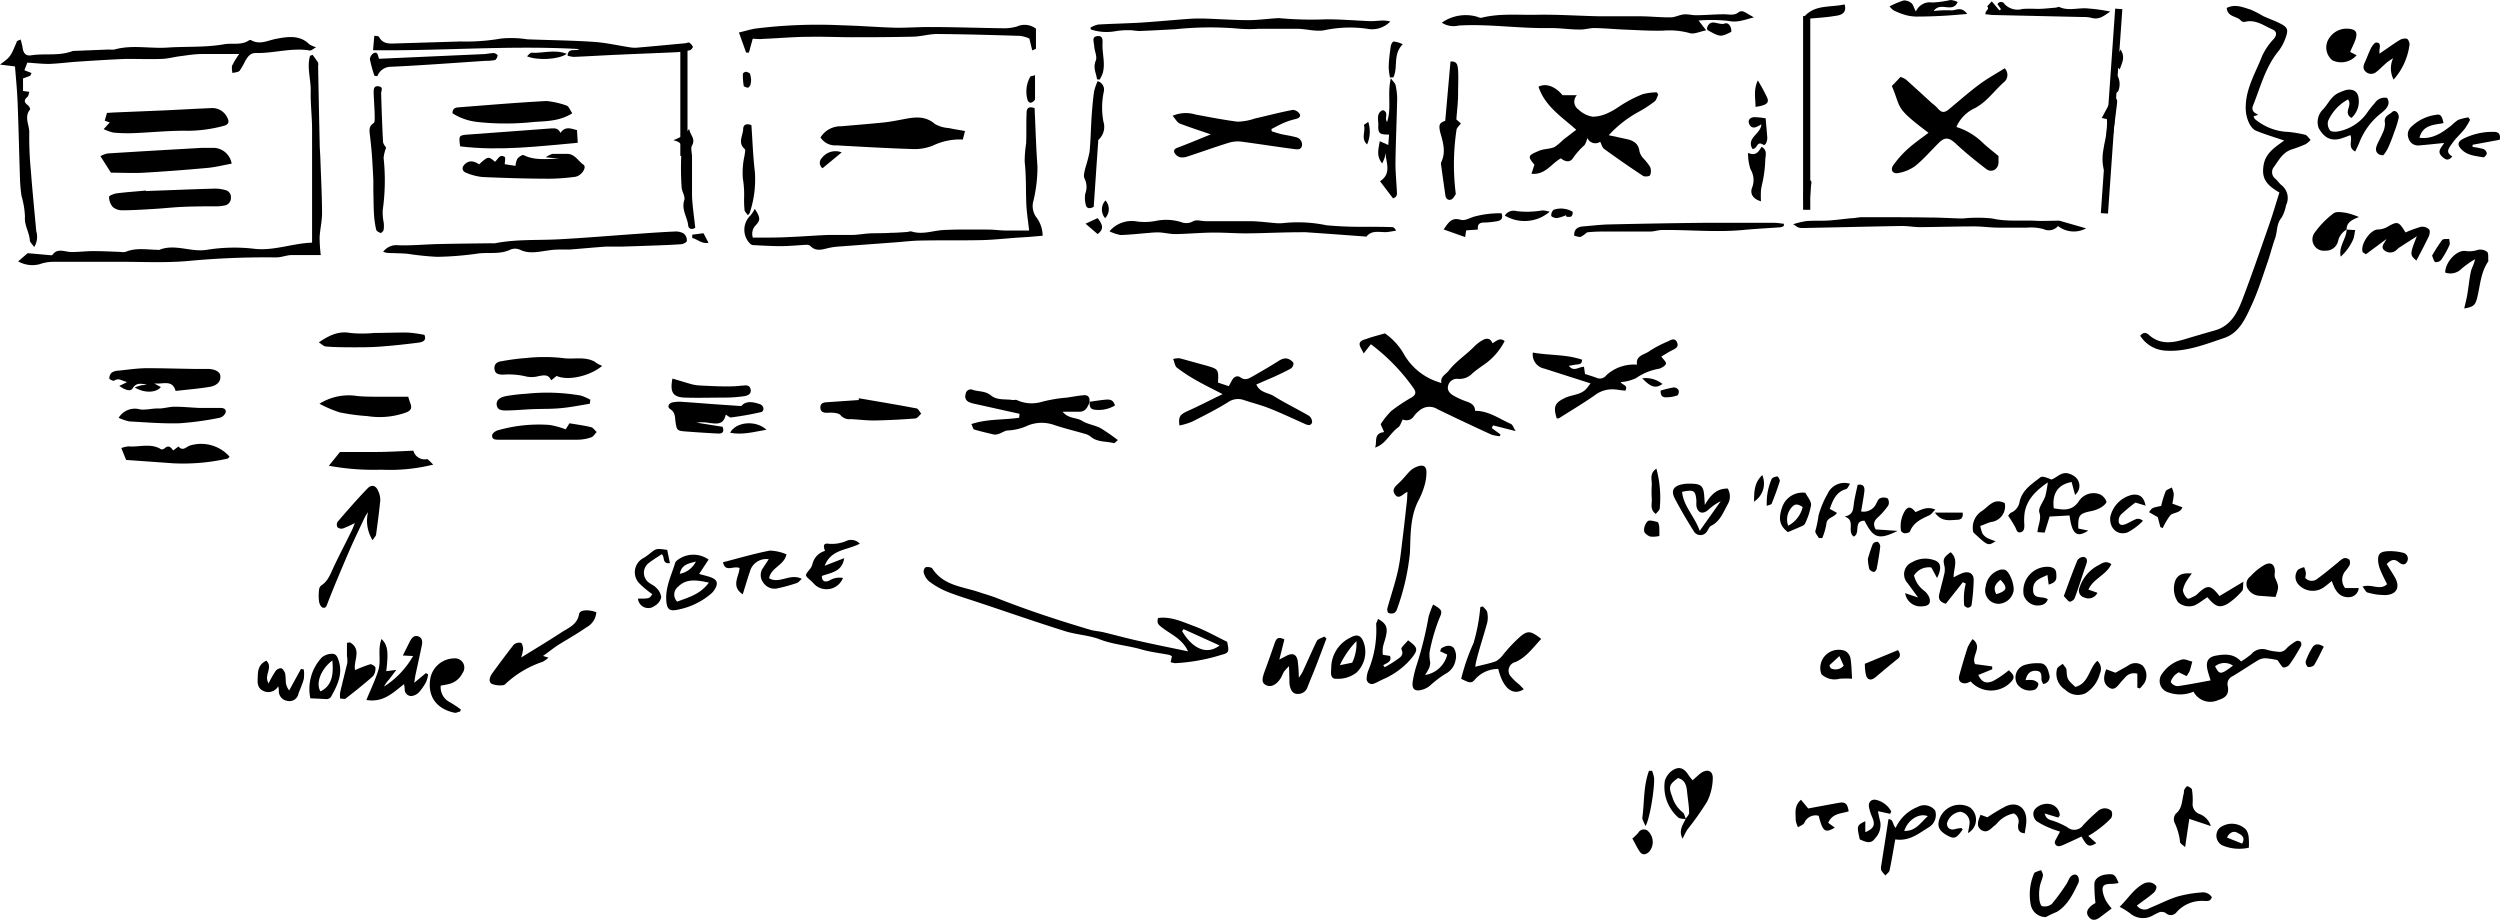 <svg xmlns="http://www.w3.org/2000/svg" viewBox="0 0 348.47 128.21"><defs><style>.cls-1{fill:none;stroke:#000;stroke-miterlimit:10;}</style></defs><title>sketch-2</title>
<g id="Layer_2" data-name="Layer 2"><g id="Layer_1-2" data-name="Layer 1"><path d="M317.72,26.83c-2-1.14-2.48-2.12-2.2-3.82s1.61-2.5,2.87-3.42c-1.37-.47-2.66-.85-3.91-1.36-.88-.36-1.38-1.82-1.44-2.82-.17-2.83,1.32-5.14,2.27-7.6a8.89,8.89,0,0,1,1.63-2.39c.5-.59.38-1.07-.17-1.31-1.23-.54-2.38-1.45-3.88-1.06a.62.62,0,0,1-.51-.15c-.54-.69-1.89-.47-2-1.79,1.17-.6,2.26-.09,3.33.23a15.27,15.27,0,0,1,1.75.9c.83.39,1.72.68,2.53,1.12s1,.76.64,1.78a6.73,6.73,0,0,1-1,1.94c-1.86,2.24-2.52,5-3.58,7.62-.21.54-.09.93.72,1.29l-.66.24a2.54,2.54,0,0,0,.19.36,7.67,7.67,0,0,0,4.69,1.8,18,18,0,0,1,2.31.39c.3.08.51.47.77.72a3,3,0,0,1-.7.6,18.27,18.27,0,0,1-1.91.72c-1.22.39-1.8,1.45-2.46,2.4a1.16,1.16,0,0,0,.16,1.7c.3.25.51.59.8.85a2.27,2.27,0,0,1,.69,2.83,5.47,5.47,0,0,1-.62,1.73c-.74.86-.57,1.93-.91,2.88-.4,1.14-.69,2.32-1.09,3.46-.69,2-1.32,4-2.19,5.88s-1.72,3.86-3.84,4.57c-2.69.9-5.4,2-8.33,1.74a4.44,4.44,0,0,1-3.35-2.06c.43-.53.82-.47,1.19-.14,1.55,1.41,3.28,1.16,5.06.61,1.38-.42,2.77-.82,4.17-1.22,2.19-.62,3.11-2.44,3.83-4.31,1.3-3.41,2.48-6.86,3.68-10.3C316.78,29.94,317.22,28.42,317.72,26.83Z"/><path d="M195.53,58.47c-.24.42-.34.89-.64,1.1-1.16.82-1.73,2.34-3.22,2.82.32-.8-.27-2,1.26-2.16l-.48-1.1a11,11,0,0,1,1.47-1.84,24.24,24.24,0,0,1,2.87-1.91c.52-.33.64-.67.29-1.2a26.92,26.92,0,0,0-6-6.2l-1,1.29c-.27-.61-.62-1-.56-1.39s.6-.53,1-.66c.73-.27,1.48-.45,2.52-.75a8.8,8.8,0,0,1,2.71,3A8.53,8.53,0,0,0,200,53.08l.92.32c-.2-.88.54-1.16,1-1.71,1-1.32,2.43-2.21,3.57-3.39a5.64,5.64,0,0,1,1-.79c.62-.39,1.2-.49,1.54.33.56-.28,1-.85,1.7-.3a9,9,0,0,1-2.48,3c-.67.49-1.37.94-2,1.49a2.48,2.48,0,0,1-2,.78,1.27,1.27,0,0,0-1.41,1c-.15.64.31,1.1.86,1.39a11.13,11.13,0,0,0,1.73.77c.75.23,1.19.64,1.17,1.29,1.93,0,3.41,1.14,5,1.83.25.11.36.53.67,1l-3.16-.8-.18.37,1.21.89-.07.25a4.72,4.72,0,0,1-1.21-.23c-2.5-1.15-5-2.32-7.48-3.53a2.12,2.12,0,0,0-2.56.21,3.72,3.72,0,0,0-.71.72A1.23,1.23,0,0,1,195.53,58.47Z"/><path d="M4.77,34.43c-.28-.4-.59-.65-.61-.92-.07-1.14-.8-2.11-.68-3.34A12.17,12.17,0,0,0,3,27.31,20,20,0,0,1,2.79,25c-.12-3.52-.19-7-.33-10.57-.06-1.7-.23-3.39-.37-5.17L0,9C1.46,7.93,1.46,7.93,2.35,5.79c0-.1.23-.13.53-.29.1.42.21.76.26,1.1.1.72.37,1.24,1.2,1.11,1.86-.29,3.78.11,5.6-.53a1.09,1.09,0,0,1,.28-.08l5-.2a3,3,0,0,0,.73,0c2.45-.69,4.95-.1,7.42-.27s5.22,0,7.81-.45c1.17-.23,2.45.19,3.55-.57a.33.33,0,0,1,.29,0c1.24.69,2.33,0,3.54-.21,1.5-.28,3.23-.57,4.56.78a4,4,0,0,0,.94.41c-.43.23-.68.49-.88.45-2.54-.43-5,.41-7.54.35-.8,0-1.1.54-1.44,1.07a10.43,10.43,0,0,1-.79,1.39c-.2.23-.66.23-1,.33a2.69,2.69,0,0,1-.07-1,12.51,12.51,0,0,1,1-1.65c-1.92,0-3.56,0-5.2,0-1,0-2,.17-3,.3-.85.1-1.7.35-2.55.38-1.65.06-3.31,0-5,0-2.29.09-4.57.24-6.86.39-1.31.09-2.61.27-3.92.31-1,0-1.91-.11-3-.18L3.4,9.79l1,.39-.19.38-1,.37v1.75l.88.12c-.08.24-.1.57-.27.71-.54.45-.44.78.07,1.16.16.12.36.52.3.59-.87,1.06-.07,2.18-.11,3.26a48.23,48.23,0,0,0,.22,5.24c.21,2.82.5,5.63.75,8.44A2.74,2.74,0,0,1,4.77,34.43Z"/><path d="M2.53,36.43l1.33-1.14L7,35.57c.1,0,.25,0,.28,0C8,34.49,9,35.13,10,35.13S12,35,13,35c1.26,0,2.52.07,3.78.11a1.91,1.91,0,0,0,.72,0c1.45-.61,2.95-.31,4.44-.29.09,0,.2.06.28,0,2.19-.88,4.37.37,6.62,0a24,24,0,0,1,6.72-.13c2.7.27,5.15-.76,7.94-.87,0-1.89,0-3.61,0-5.34s0-3.49,0-5.24,0-3.47,0-5.21-.23-3.51-.19-5.26-.57-3.38-.09-5l.36-.12c.26.36.53.71.76,1.08a.91.91,0,0,1,0,.44q.1,5.4.22,10.82c0,.68.07,1.36.09,2,.09,2.58.23,5.16.24,7.74,0,1.11-.28,2.22-.34,3.33a21.22,21.22,0,0,0,.16,2.49c-1.23,0-2.61,0-4,0-.76,0-1.52.35-2.28.33a115.82,115.82,0,0,0-12.35.51c-3.19.27-6.42.09-9.63.1-3,0-6,0-8.94,0a5.94,5.94,0,0,0-2,.34A4,4,0,0,1,2.53,36.43Z"/><path d="M272.7,17.7a9.14,9.14,0,0,1,3.59,2.12c.65.63,1.38,1.18,2.28,1.93,0,.09,0,.46,0,.84,0,1-.92,1.53-1.67,1-1.5-1.15-3-2.36-4.35-3.63-.85-.77-1.43-.89-2.25-.1-1.11,1.08-2.12,2.29-3.32,3.26a5.6,5.6,0,0,1-2.39,1c-.76.16-1.14-.43-.7-1.07a13.65,13.65,0,0,1,2-2.26c.91-.83,1.94-1.53,2.92-2.28-4.8-3.62-3.73-3.3-5.11-6.52l1.21-1.26a3,3,0,0,1,.73.33c1.23,1.1,2.44,2.22,3.66,3.33A6.12,6.12,0,0,1,270,15c.61.74,1,.79,1.72.18,1.38-1.15,2.73-2.34,4.17-3.41,1.1-.82,2.32-1.49,3.54-2.25a1.32,1.32,0,0,1-.18,2c-1.36,1.22-2.4,2.79-4.13,3.63A5.07,5.07,0,0,0,272.7,17.7Z"/><path d="M221.26,19.22a3.31,3.31,0,0,1-.39,1A10.36,10.36,0,0,0,219.28,22c-.44.73-1.15.53-1.71.07-1.35.73-2.16,2.34-4.1,2.15l.41-1.26c-1-1.19-.88-1.3.62-1.93.75-.32,1.51-.23,2.18-.54a6.79,6.79,0,0,0,1.2-1l1.83-1.4c-2-1.79-4.36-3.27-5.26-6,1-.54,2.34-.06,3.35,1.18h2a1.31,1.31,0,0,0,.23,2,3.64,3.64,0,0,0,2,1,5.27,5.27,0,0,0,2.36-.65c.76-.34,1.43-.9,2.17-1.31A16,16,0,0,1,229,13.12a8.25,8.25,0,0,1,1.94-.25l.2.32c-.18.36-.28.82-.57,1a17.71,17.71,0,0,1-2.33,1.49,16,16,0,0,0-4,3.17l2.38.51c1,.21,1.75.58,1.9,1.72A2.17,2.17,0,0,0,229,22a8.22,8.22,0,0,1,1,1.26,1.49,1.49,0,0,1,0,1.17c-.1.18-.8.23-1,.07-1.83-1.2-3.63-2.46-5.4-3.74-.28-.2-.37-.65-.55-1A1.2,1.2,0,0,1,221.26,19.22Z"/><path d="M144.21,15.07c.13,2.73.2,5.44.4,8.15a20.37,20.37,0,0,1-.63,5.05,2.67,2.67,0,0,0,.41,1.93,4.29,4.29,0,0,1,.94,2.66l-2,.17-1.59.1c-1.64.12-3.27.3-4.91.34-2.76.06-5.52,0-8.28.06-1.34,0-2.68.18-4,.27l-7.83.58a8.66,8.66,0,0,0-1.44.24c-.83.21-1.62.4-2.32-.33a.81.81,0,0,0-.54-.17c-1.2.06-2.4.19-3.6.19s-2.62-.08-3.93-.15a.82.82,0,0,1-.36-.22,2.75,2.75,0,0,1,0-3.83,4.22,4.22,0,0,0,.68-1c.8,1.24.81,1.58.1,2.32a1.68,1.68,0,0,0-.37,1.69h.85c1.41,0,2.82,0,4.22-.08,1.82-.07,3.63-.22,5.45-.29,1.07,0,2.14,0,3.21,0,.87,0,1.74-.18,2.61-.22s1.93,0,2.9-.08c.72,0,1.45-.06,2.18-.11.24,0,.51-.14.72-.07,1.53.48,3-.14,4.48-.21,2-.1,4.1-.06,6.15-.06.77,0,1.54.11,2.32.13,1.09,0,2.19,0,3.42,0-.15-1.37-.36-2.61-.4-3.85-.07-1.9,0-3.8-.22-5.7a16.29,16.29,0,0,1,.2-2.58c.06-1.46,0-2.93.07-4.39C143.14,14.93,143.56,14.85,144.21,15.07Z"/><path d="M165.6,90.79c-.81-1.75-2.34-2.33-3.54-3.26-.44-.34-.91-.59-.63-1.39,1.77-.24,3.38.53,5,1.13s3.07,1.44,4.62,2.19c.28,1.35.29,1.55-.81,1.82a26.09,26.09,0,0,1-6.44,1.16,3.18,3.18,0,0,1-.63-.14l.18-.83a1.75,1.75,0,0,0-.39-.19c-1.29-.25-2.62-.39-3.87-.76-1.9-.55-3.89-.67-5.77-1.39-1.52-.59-3.24-.65-4.82-1.14-3.95-1.24-7.86-2.6-11.79-3.91-1.57-.53-3.17-1-4.7-1.61A11.29,11.29,0,0,1,129.46,81a2.49,2.49,0,0,1-.71-1.21.79.79,0,0,1,.27-.72c.28-.08.8,0,.92.15,1.53,2.41,4.2,2.53,6.54,3.32.88.3,1.78.54,2.64.89,4.2,1.66,8.5,3.06,12.83,4.35.6.18,1.25.2,1.86.35,1.5.36,3,.77,4.49,1.11C160.65,89.78,163,90.25,165.6,90.79Zm-.63-3.1-.2.28c1.43,2.43,3.41,3.39,5.23,2Z"/><path d="M244.48,2.42c-1.32.33-2.28.76-3.52.5a21.57,21.57,0,0,0-4.2-.06l1.06,1.37c-.93.18-1.69.57-2.27.39a10.66,10.66,0,0,0-3.72-.35c-1.83.05-3.67-.08-5.51-.15-1.36-.06-2.72-.19-4.08-.21-.67,0-1.35.22-2,.21-1.44,0-2.88-.23-4.31-.21-4.21.08-8.4-.6-12.61-.35a3,3,0,0,1-2.35-.4,5.81,5.81,0,0,1,4.73-.88c.28.06.58.25.82.19,2.52-.63,5.08-.36,7.62-.41,2.92-.06,5.84.15,8.76.21,1.89,0,3.78,0,5.67,0,1.44,0,2.87.17,4.3.15.61,0,1.21-.35,1.83-.41s1.15.12,1.72.11c1.3,0,2.61-.13,3.91-.13.71,0,1.42.24,2.05-.32a.81.81,0,0,1,.67-.05C243.43,1.8,243.8,2.05,244.48,2.42Z"/><path d="M151.9,56c-.28.67-.52,1.38-1.43,1.39h-2.35c.79,1,1.91.77,2.69,1.26s1.75.6,2.55,1a25.44,25.44,0,0,1,2.46,1.7c-.28.22-.46.45-.57.42-1.09-.29-2.33-.1-3.28-.95a2.11,2.11,0,0,0-.79-.36c-1.43-.42-2.88-.76-4.29-1.24a5.16,5.16,0,0,0-3.57.07,7.46,7.46,0,0,1-2.8.71c-.64,0-1.28.74-2.1.54s-1.76-.41-2.62-.67c-.15,0-.21-.38-.4-.76,2.22-.74,4.4-.55,6.66-.88l.05-.55-6.34-1.41a3.26,3.26,0,0,1-.69-.22.85.85,0,0,1-.48-1.1.71.71,0,0,1,1-.61c.83.28,1.71.11,2.56.8s2,.45,3,.62c.19,0,.4-.06.57,0a4.87,4.87,0,0,0,3.41.27,20.25,20.25,0,0,1,3.59-.61c.77-.12,1.53-.26,2.31-.33.62-.06.89.29.82.9Z"/><path d="M169.78,53.33l1.5.5.42-.78c.27-.52.75-.77,1.2-.45.63.46,1.11.19,1.62-.09,1.17-.67,2.34-1.34,3.48-2.06.56-.36,1.09-.69,1.75-.34.23.13.53.35.55.56a.89.89,0,0,1-.38.7c-.72.41-1.47.75-2.22,1.1l-2.58,1.12c.49,1.16,1.64,1.13,2.42,1.61,1.6,1,3.29,1.81,4.92,2.76a1.11,1.11,0,0,1,.43.93c-.21.56-.7.34-1.11.15-1.6-.71-3.18-1.46-4.81-2.11-1.17-.46-2.4-.77-3.6-1.17a2.4,2.4,0,0,0-2.19.3c-1.62,1-3.29,1.85-5,2.71a9.49,9.49,0,0,1-1.78.54c-.16-1.26.07-1.53,1.22-2.05,1.54-.69,3-1.46,4.8-2.32-1.37-.71-2.57-1.29-3.72-1.95a23.26,23.26,0,0,1-2.65-1.74c-.27-.21-.32-.71-.53-1.21a2.94,2.94,0,0,1,.91-.1c1.22.32,2.43.68,3.65,1C169.86,51.46,169.86,51.46,169.78,53.33Z"/><path d="M114.37,19.16a3.29,3.29,0,0,1,2.92-1.56c2-.18,3.94-.33,5.9-.53.87-.09,1.73-.26,2.58-.42,1.59-.31,3.13-.6,4.56.64a4.46,4.46,0,0,0,1.93.56c.7.16,1.42.26,2.25.41l-.3,1.19a8.57,8.57,0,0,0-4.14.83,6.83,6.83,0,0,1-2.71.5c-3.59-.11-7.18-.32-10.78-.52A2.42,2.42,0,0,1,114.37,19.16Z"/><path d="M177.27,18.31c.45.13.89.28,1.34.39.66.15,1.35.23,2,.42a1.05,1.05,0,0,1,.87,1.19c-.13.65-.76.51-1.22.45-2.37-.31-4.72-.68-7.09-1a4.32,4.32,0,0,0-1.72.09c-2,.6-3.88,1.3-5.83,1.93a2.14,2.14,0,0,1-1.13.14,1.26,1.26,0,0,1-.8-.67c-.17-.47.27-.6.67-.75,1.43-.54,2.85-1.14,4.41-1.77-1.6-.55-3-1-4.32-1.51-.37-.15-.6-.63-1-1.08a4.62,4.62,0,0,1,3.17-.18c2,.37,3.91.75,5.88,1a8,8,0,0,0,2.41-.44c1.75-.4,3.5-.86,5.26-1.2a1.19,1.19,0,0,1,1,.59c.19.45-.27.61-.69.71a9.32,9.32,0,0,0-1.52.5c-.6.25-1.16.58-1.74.87Z"/><path d="M53.41,35.1a2.26,2.26,0,0,1,2-.92c1.89.08,3.78-.12,5.68-.16,2.44-.06,4.87-.08,7.31-.11a3.9,3.9,0,0,0,.59,0c2.92-.58,5.89-.4,8.84-.55,3.75-.2,7.48-.52,11.22-.78,1.69-.12,3.37-.24,5.05-.31a2.15,2.15,0,0,1,1.23.3,1.25,1.25,0,0,1,.41,1c0,.18-.49.45-.77.47-1.41.1-2.82.15-4.24.2s-2.61.09-3.92.13c-.78,0-1.55,0-2.33,0-1.68.12-3.37.28-5,.41-.29,0-.58,0-.87,0-.72,0-1.45,0-2.17.13-1.34.16-2.66.55-4-.12a1.68,1.68,0,0,0-1.28,0c-1.49.72-3.08.34-4.62.56a44.2,44.2,0,0,1-5.63.45,39.71,39.71,0,0,1-4.05-.42c-1-.09-1.92-.08-2.89-.13A4.94,4.94,0,0,1,53.41,35.1Z"/><path d="M104.92,5.4l-.53,1.93H104l-1-2.8c.85-.2,1.57-.43,2.32-.55a70.11,70.11,0,0,1,12.12-.45c2.53.06,5.06.28,7.59.34,1.54,0,3.09-.11,4.63-.1,3.41,0,6.82.13,10.23.17a6.21,6.21,0,0,0,1.87-.25A2.59,2.59,0,0,1,144.4,4c0,.89,0,1.83,0,2.77,0,.06-.23.12-.52.26l-.4-1.66a4.89,4.89,0,0,0-1.3-.37c-3.85-.12-7.7-.23-11.56-.26-1.1,0-2.2.34-3.3.37-2.87.07-5.74.08-8.61.08-1.94,0-3.88-.1-5.82-.06-2.18,0-4.35.2-6.53.29C105.93,5.48,105.5,5.42,104.92,5.4Z"/><path d="M225.9,53.26c.22.43,1.06.38.67,1.18-.54,0-1.1-.15-1.67-.17a4,4,0,0,0-2.63.84c-1.63,1.14-3.34,2.15-5,3.21-.06,0-.18,0-.28,0-.52-1.66-.25-2.19,1.17-2.86,1-.48,2.28-.39,3.06-1.39l.48-.63-6.43-2.06a2,2,0,0,1-1.61-2.24c2.29.42,4.63.23,6.86,1,0,.68-.46.63-.84.68s-.62.11-1,.17c.71.91,1.39.11,2.11.14l.14,1c.5.16,1,.31,1.51.49a1.15,1.15,0,0,0,1.5-.35,5.69,5.69,0,0,1,4.24-1.44c-.21-1.32,1.07-1.37,1.76-1.91a15.62,15.62,0,0,1,2.57-1.34c.45-.24.95-.51,1.24.12s-.15.87-.65,1.11-1.08.63-1.53.89c.25.37.71.75.65,1s-.57.58-.94.69a7.93,7.93,0,0,0-3.21,1.3A5.81,5.81,0,0,1,225.9,53.26Z"/><path d="M154.65,32.24a4.07,4.07,0,0,1,3.84-1.37,8,8,0,0,0,2.58-.07,7,7,0,0,1,3.6.17,1.92,1.92,0,0,0,1.66-.14c.45-.25,1.15,0,1.75,0,2,0,4.07,0,6.1,0,1.22,0,2.43.18,3.64.27a4.88,4.88,0,0,0,1,0,19.35,19.35,0,0,1,6.07.3,50.52,50.52,0,0,0,5.08.21c1.37,0,2.73,0,4.1.05.17,0,.33.13.53.49-.37.06-.74.13-1.11.18-1,.14-2.18-.38-3,.62-.06.07-.27,0-.41,0l-4.76-.35L182,32.37a5.62,5.62,0,0,0-.58,0c-2.57,0-5.13.14-7.69.16-1.59,0-3.19-.13-4.78-.11s-3.41.18-5.11.21c-.72,0-1.45-.18-2.17-.23a10.05,10.05,0,0,0-1.45.06c-1.34.1-2.67.26-4,.3A5.58,5.58,0,0,1,154.65,32.24Z"/><path d="M52,7,52.17,5c.2,0,.6,0,.68.18.5.91,1.32.91,2.16.88l9.18-.28a28.44,28.44,0,0,0,5.67-.41,14.34,14.34,0,0,1,3.63.11c3.07.12,6.14.15,9.21.35,1.68.11,3.35.49,5,.75a4.38,4.38,0,0,0,1,.07c2.27-.19,4.54-.41,6.8-.62.2,0,.44-.16.56-.09a1.21,1.21,0,0,1,.52.6c0,.1-.24.42-.42.46a10.94,10.94,0,0,1-1.88.28c-2.81.13-5.63.23-8.44.36-2,.09-3.9.21-5.85.29a4.36,4.36,0,0,1-.87-.16c.07-1.2,1.07-.55,1.63-.93C71.17,6.29,61.63,7.11,52,7Z"/><path d="M305.75,96.41a4.76,4.76,0,0,1-3.5.1,1.65,1.65,0,0,1-.9-2.57,4.91,4.91,0,0,1,2.76-2c.4-.14,1,.18,1.47.28-.12.44-.22.89-.37,1.32a4.59,4.59,0,0,1-.43.7l-1.08-.53a2.71,2.71,0,0,0-.65.49c-.21.28-.54.74-.44.92a1.17,1.17,0,0,0,.95.52c1.49-.21,3-.51,4.57-.8-.18-.61-.33-1-.44-1.51-.25-1.1.09-1.75,1.17-1.94s2.46-.37,3.52.81a13.45,13.45,0,0,0,1.41-1,2,2,0,0,1,2.24-.61,8.33,8.33,0,0,0,1.44.25,1.24,1.24,0,0,0,1.27-.49,7,7,0,0,1,1.34-1,.65.65,0,0,1,.62.13.67.67,0,0,1,0,.63c-.51.89-1,1.76-1.63,2.59-.16.21-.69.41-.86.31s-.47-.61-.76-1a11.94,11.94,0,0,0-1.58-.25,2,2,0,0,0-1.07.24c-1.21.73-2.38,1.53-3.59,2.25a1.19,1.19,0,0,0-.68,1.42c.19,1.07-.25,1.58-1.33,1.91A2.64,2.64,0,0,1,305.75,96.41Zm5.5-3.63a2.1,2.1,0,0,0-2.49.09C309.36,94.08,309.54,94.08,311.25,92.78Z"/><path d="M32.29,22.81c-1.15.21-2.28.5-3.43.6q-4.37.4-8.75.66c-1.48.09-3,0-4.65,0L14,21.77a3.42,3.42,0,0,1,1-.38c4.38-.28,8.76-.53,13.14-.78.58,0,1.16,0,1.74,0A2.62,2.62,0,0,1,32.29,22.81Z"/><path d="M193.79,3a3.54,3.54,0,0,1-3.29,1,17,17,0,0,0-5.73.18c-1.22.29-2.6-.14-3.91-.17-1.8,0-3.6,0-5.39,0a17.85,17.85,0,0,1-2.63,0,46.38,46.38,0,0,0-9.05.07c-1.64.08-3.29.18-4.93.24-.48,0-1-.12-1.45-.11a10.25,10.25,0,0,0-2,.15,7,7,0,0,1-3.36-.25L152,3.85a3.69,3.69,0,0,1,1.07-.43c2-.12,4-.15,6-.27,2.17-.14,4.33-.35,6.5-.51a22.78,22.78,0,0,1,2.34-.05c2,.06,4.05.21,6.08.22,1.28,0,2.56-.18,3.84-.26a3.36,3.36,0,0,1,.71,0,50.42,50.42,0,0,0,6.39.14c2,0,4.08.18,6.12.26.62,0,1.23-.09,1.85-.09A4.79,4.79,0,0,1,193.79,3Z"/><path d="M14.45,18l.85-.93-.7-.25.31-1.08.93-.06,7-.29c2.19-.1,4.37-.23,6.56-.32a2.29,2.29,0,0,1,2.27,1.3c.34.65.19,1-.51,1.18a19.72,19.72,0,0,1-4.86.68c-2.58-.05-5.16.23-7.74.33a21.21,21.21,0,0,1-2.76-.08A6.83,6.83,0,0,1,14.45,18Z"/><path d="M66.78,22.91c1.25-1.14,1.31-1.15,2.21-.36.42-.32.64-1.15,1.37-.66.13.09,0,.62,0,1l1.5.23a2.65,2.65,0,0,1,.26-1c.2-.25.7-.59.87-.5,1.62.82,3.36.48,5.07.52l-2-.22a4.27,4.27,0,0,1,.93-.47c.68,0,1.37,0,2,0,1.12-.05,1.58,1,2.33,1.5.54.36-.29,1.6-1.18,1.7a29.27,29.27,0,0,1-3.49.26c-3.11,0-6.22-.1-9.33-.23a7.88,7.88,0,0,1-2.26-.56c-.72-.26-.76-.83-.17-1.32S66.14,22.47,66.78,22.91Z"/><path d="M20.35,26.63c3.21-.12,6.41-.25,9.62-.34a5.29,5.29,0,0,1,1.42.2,1,1,0,0,1,.8,1.06,1.07,1.07,0,0,1-1,1.11,4.87,4.87,0,0,1-1,.1c-1.54,0-3.08,0-4.61.07-1.36.05-2.71.21-4.07.29s-3,.19-4.51.19a1.93,1.93,0,0,1-1.3-.48,2.21,2.21,0,0,1-.5-1.39c0-.16.67-.44,1.06-.49,1.34-.17,2.7-.26,4.05-.39Z"/><path d="M289.69,73.67l1.39.29c-1.55,1-2.26.6-2.61-2.11l-2.78.15L285,74.24,284,74.17c.07-1,.58-1.76.26-2.76-.19-.6.57-1.47.83-2.24a16.48,16.48,0,0,0,.35-1.93c-1.75,1.21-2.89,2.4-3.22,4.18a7.5,7.5,0,0,0-.05,1.71c0,.47,0,.93-.52,1.06s-.56-.35-.74-.69a18.37,18.37,0,0,0-1-1.62c.12-.12.25-.37.45-.44a2,2,0,0,0,1.16-1.57c.39-1.61,1.73-2.43,2.89-3.34.29-.23,1,.1,1.54.31.79-.28,1.42-1.17,2.46-.81a2.35,2.35,0,0,1,1,.59,1.61,1.61,0,0,1-.17,2.36c-.18-.66-.33-1.23-.48-1.79-1.89.34-2.74,1.58-2.49,3.66,1.28.21,2.48.45,3.46-.93a2.43,2.43,0,0,1,3-1,1.74,1.74,0,0,1,.88,1c.06.19-.45.64-.79.83a4.33,4.33,0,0,1-1.37.5C289.82,71.59,289.64,71.82,289.69,73.67Z"/><path d="M287.05,30.76l3.73,1.07a3.59,3.59,0,0,1-3.92-.32,1.68,1.68,0,0,1-2,.43,6.56,6.56,0,0,0-2.28-.21c-1.31,0-2.61,0-3.91,0s-2.32-.17-3.48-.17c-2.51,0-5,.08-7.54.1-.87,0-1.74-.17-2.61-.16-4.53.08-9,.19-13.58.28-.76,0-.76,0-1.5-.53a12.32,12.32,0,0,1,1.88-.44c1.09-.08,2.19,0,3.28-.09s1.92-.2,2.88-.3c.53,0,1.06-.15,1.59-.15,3.17,0,6.33,0,9.5.05,1.51,0,3,.12,4.52.13a19.71,19.71,0,0,1,4.06,0c2.13.49,4.26.2,6.39.34C285.06,30.81,286.08,30.76,287.05,30.76Z"/><path d="M79.77,15.79C78,16.9,76.17,16.88,74.41,17a36.42,36.42,0,0,1-7.88,0,8.09,8.09,0,0,1-3.46-1.21c0-.77.52-.81,1-.84,4-.31,8-.65,12.09-.87a11.4,11.4,0,0,1,2.8.63C79.3,14.81,79.5,15.42,79.77,15.79Z"/><path d="M18.78,54a7.63,7.63,0,0,1,1-.31,4.06,4.06,0,0,0,.7-.09c-.73-.07-1.46-.37-2,.54-.29.46-1,.26-1.85-.35l1-.48s0-.12-.09-.12c-.53-.09-1-.57-1.62-.13-.11.08-.68-.19-.68-.3a1.09,1.09,0,0,1,.33-.82,1.9,1.9,0,0,1,1-.28c1.3-.14,2.6-.33,3.91-.34,2.14,0,4.28.07,6.42.1h2c1,0,1.72.37,1.8.89.13.8-.38,1.44-1.51,1.62-1.53.25-3.09.38-4.71.56-.48-1.64-1.75-.89-3-1.05l.94.51C21.8,54.75,20.11,54.84,18.78,54Z"/><path d="M214.83,89.06c-1.16,1.21-2.05,2.54-3.59,3.22a1.23,1.23,0,0,0-.57,2.1,7.06,7.06,0,0,0,1.05,1c.23.21.44.45.68.69-1.56,1-2.91-.16-3.56-2.83a4.29,4.29,0,0,0-3.17,1.38c-.54.67-.75.62-2,0a28.46,28.46,0,0,1,1.73-5,25.89,25.89,0,0,0,.94-5l.36-.09c.21.27.54.51.6.81a3.38,3.38,0,0,1,0,1.45c-.45,1.66-1,3.3-1.44,5a9.72,9.72,0,0,0-.23,1.15c1.07-.28,2-.45,2.91-.78a3.48,3.48,0,0,0,1-.93,20.86,20.86,0,0,1,2.37-2.5C213,87.8,213.47,88,214.83,89.06Z"/><path d="M75.69,91.43l.76.24a4.07,4.07,0,0,1-.82.58,14.12,14.12,0,0,0-5,2.92c-.14.13-.31.33-.47.33a3.17,3.17,0,0,1-1.62-.18c-.51-.34-.25-1,.06-1.45q1.45-2,3-4a1.19,1.19,0,0,1,1-.27c.16,0,.3.55.32.85a5.4,5.4,0,0,1-.28,1.2c2-1.23,3.82-2.33,5.6-3.49,1-.66,2.24-1.08,2.48-2.58.1-.59,1.28-.66,2.4-.24a2.56,2.56,0,0,1-1.36,2.09c-1.31.92-2.71,1.69-4.06,2.54C77,90.45,76.39,90.94,75.69,91.43Z"/><path d="M101.16,57.8c-.3,1.46-1.28,1.26-2.2,1.17a5.84,5.84,0,0,0-1.87-.06l3.63.58c.21.55.13,1-.67.94q-2.31-.12-4.62-.3c-1.06-.09-1.1-.21-1.27-1.32-.09-.63,0-1.33-.75-1.79-.44-.28-.23-.81.34-.93A4.54,4.54,0,0,1,94.91,56c1.64.11,3.27.24,4.9.36l3.53.24c.6-.76,1.61-.61,2.61-.25.56.2.64,1,.1,1.1a42.2,42.2,0,0,1-4.19.74C101.72,58.22,101.54,58,101.16,57.8Z"/><path d="M51.94,75.3a5.09,5.09,0,0,1-.64-3.91c-.11.15-.22.3-.31.45s-.18.35-.27.53C50,73.91,49.26,75.44,48.59,77c-1,2.33-2,4.68-2.9,7-.15.38-.25.85-.72.69-.25-.08-.46-.55-.5-.87a6.53,6.53,0,0,1,0-1.59.88.88,0,0,1,.3-.62c1-.62,1.32-1.71,1.8-2.7.79-1.67,1.65-3.3,2.48-5,.13-.26.22-.53.41-1a16.65,16.65,0,0,1-1.65.75.86.86,0,0,1-.76-.16.76.76,0,0,1,0-.76c1.36-1.58,2.74-3.17,4.19-4.67.57-.59,1.18-.39,1.48.38A2.79,2.79,0,0,1,53,69.82c-.16,1.59-.37,3.18-.59,4.77C52.34,74.76,52.18,74.91,51.94,75.3Z"/><path d="M78.11,18.53c.71-1,1.48-.6,2.32-.39l.1,1.76c-5.51.5-10.93,1.17-16.39.5-.22-1.52-.19-1.55,1.18-1.65,3.84-.29,7.67-.55,11.5-.85C77.41,17.85,77.88,17.92,78.11,18.53Z"/><path d="M196.18,68.56c-.65.27-1.17,1.13-1.72.39s.1-1.21.61-1.7,1-1.11,1.48-1.61a3,3,0,0,1,1.12-.65c.73-.23,1.15,0,1.16.82a6.61,6.61,0,0,1-.27,1.87,10.54,10.54,0,0,1-.8,2c-1.23,2.33-1.13,4.87-1.23,7.37a32.18,32.18,0,0,1-1.79,7.82,1,1,0,0,1-.4.57,1.05,1.05,0,0,1-.8,0c-.13-.06-.21-.44-.16-.64.49-1.77,1.09-3.52,1.49-5.32.33-1.51.46-3.07.66-4.61.21-1.69.39-3.38.58-5.07C196.15,69.46,196.15,69.08,196.18,68.56Z"/><path d="M83.94,51c-1.78,1.48-4.85,2.1-6.35,1.4l-.76.61c-.4-.87-1-.71-1.73-.59a3.7,3.7,0,0,1-2,0,10.77,10.77,0,0,0-3-.2c-.56,0-1.12-.1-1.18-.81s.43-1,1-1.06a31.19,31.19,0,0,1,3.46-.45,23.49,23.49,0,0,1,5,0c1.52.25,3.12-.28,4.56.54C83.16,50.64,83.51,50.82,83.94,51Z"/><path d="M57.58,91.44l-1.43-.07,1-2c.25-.45.58-.87,1.15-.67s.6.74.5,1.24c-.28,1.39-.59,2.77-.89,4.15-.06.31-.1.62-.17,1.08l1.63-1.35.31.18a4.47,4.47,0,0,1-.26,1,7.11,7.11,0,0,1-1,1.47,1.74,1.74,0,0,1-1.07.55.92.92,0,0,1-.94-.94c0-.23-.05-.45-.09-.72-1.53,1.18-2.87,2.6-5.25,2.21.61-1.5,1.25-2.8,1.67-4.17s-.14-2.85.44-4.33c.84.82,1,1.68.66,4.48l1.4-.17c-.48.62-.75,1-1,1.32a4.48,4.48,0,0,0-.71,1A12.18,12.18,0,0,0,57.58,91.44Z"/><path d="M119.71,55.51c2.66.46,5.33.9,8,1.41.27,0,.47.48.7.74-.27.23-.53.65-.82.67-1.94.15-3.88.25-5.82.28-1.06,0-2.13-.14-3.19-.19a1.6,1.6,0,0,1-1.42-.55c-.16-.22-.58-.28-.9-.33a6.91,6.91,0,0,0-1,0c-.47,0-.89-.12-.91-.7s.36-.74.85-.77l4.5-.31Z"/><path d="M179.67,92.86a7.16,7.16,0,0,0-.71.78c-.19.34-.31.72-.52,1-.58.86-1.31,1.18-1.95.87s-.62-.83-.19-2c.48-1.28.92-2.56,1.37-3.85.28-.8.55-.89,1.36-.54-.22.88-.43,1.73-.71,2.82l1.06-.56c.8-.39,1.33-.19,1.5.7a19.83,19.83,0,0,1,.16,2.38,5.64,5.64,0,0,0,.5-.76c.68-1.45,1.31-2.92,2-4.34.16-.31.7-.43,1.06-.63l.29.27c-.47,1.24-.93,2.48-1.41,3.72-.39,1-.81,2-1.21,3a1.37,1.37,0,0,1-1.44,1c-.65,0-1-.57-1.1-1.5C179.73,94.6,179.71,93.9,179.67,92.86Z"/><path d="M17.58,64.11l-.67-1.66a4.21,4.21,0,0,1,1-.23c1.52.13,3.1-.5,4.56.41.1.06.38-.05.5-.16.56-.49.88-.08,1.17.32.29-.21.74-.57.75-.55.6.73,1.11,0,1.6-.14A5.3,5.3,0,0,1,32,63.65c-.1.1-.19.26-.31.28a28.17,28.17,0,0,1-7.5.65Z"/><path d="M235,114.15a2.53,2.53,0,0,1-1-.14,5.67,5.67,0,0,1-1.94-5.17,2.72,2.72,0,0,1,.84-1.29c1-.81,1.81-.59,2.47.51a7.44,7.44,0,0,0,.56.7c.43-.37.76-.71,1.15-1,.92-.64,1.71-.33,1.66.78a7.63,7.63,0,0,1-.79,3.2,40.93,40.93,0,0,1-2.75,3.89,10.68,10.68,0,0,0-.66,1.28c-.63-1.16.08-2,.43-2.79.16-.27.48-.55.47-.82,0-.95-.18-1.9-.27-2.85s-.27-1.73-1.28-2c-1.23.89-1.33,1.23-.81,2.57a4.33,4.33,0,0,0,1.51,2.25C234.79,113.43,234.83,113.85,235,114.15Z"/><path d="M332.73,13.65c.64,1-.37,1.74-.83,2.13a9.59,9.59,0,0,0-3,4c-.16.43-.38.85-.61,1.34-1.14-.59-.3-1.58-.69-2.29a12.89,12.89,0,0,1-1.47.53c-1.29.3-2.2-.19-2.94-1.52a2.47,2.47,0,0,1,.63-2.61c.75-.81,1.17-1.93,2.32-2.35a4.87,4.87,0,0,1,.94-.35c.95-.16,1.59.24,1.68,1.17a3.08,3.08,0,0,1-1,2.74c-1.22-.75.22-1.75-.48-2.58a6.31,6.31,0,0,0-2.77,3,1.51,1.51,0,0,0,.28,1.32c.2.23.82.2,1.22.12a6.39,6.39,0,0,0,4-2.67,12.1,12.1,0,0,1,1-1.25A1.63,1.63,0,0,1,332.73,13.65Z"/><path d="M201.45,16.84c.25-2.85.49-5.53.73-8.26,1-.1,1,.63,1.06,1.21.06,1.12,0,2.24,0,3.35s-.15,2.23-.24,3.51l.63.55c-.24.34-.58.61-.61.9a32.58,32.58,0,0,0-.14,8.6c0,.14.09.33,0,.42-.16.26-.34.59-.59.69-.43.16-.75-.1-.82-.57-.2-1.4-.4-2.79-.59-4.19a.78.78,0,0,1,0-.43c.71-1.43.25-2.82-.14-4.21C200.52,17.4,200.62,17.14,201.45,16.84Z"/><path d="M44.53,56.28A7.64,7.64,0,0,1,49.8,55.2c.86.09,1.74.09,2.61.1,1.49,0,3,0,4.49,0,.15.48.23.76.33,1,.24.67-.07,1-.67,1.21a10.89,10.89,0,0,1-5.34.49,28.28,28.28,0,0,1-3.91-.53A17.39,17.39,0,0,1,44.53,56.28Z"/><path d="M57.62,62.82A1.62,1.62,0,0,0,59.5,64c.2,0,.47.38.89.76a24.93,24.93,0,0,1-7.23.71,34.48,34.48,0,0,1-7.32-.55L47.39,63c1.66,0,3.36,0,5.06,0S55.82,62.89,57.62,62.82Z"/><path d="M53.82,20.59A5.52,5.52,0,0,0,53.47,22a29.48,29.48,0,0,1-.12,7.27A6.91,6.91,0,0,0,53.48,31a3.82,3.82,0,0,1,0,1c0,.19-.31.49-.43.47s-.57-.25-.61-.44a13.23,13.23,0,0,1-.31-2.16c-.06-1.06-.06-2.12-.09-3.18,0-.53,0-1.07,0-1.6-.06-1.17-.12-2.33-.2-3.49-.07-.87-.16-1.74-.26-2.61-.07-.68-.26-1.35.5-1.83.15-.1.16-.51.15-.77,0-1.12-.11-2.24-.14-3.36,0-.47-.07-1.1.67-1s.36.62.37,1c.06,2.23.14,4.47.26,6.7C53.4,20.07,53.68,20.35,53.82,20.59Z"/><path d="M219.43,32.85c-.05-.86.42-1.22,1.22-1.29,1.26-.1,2.52-.26,3.79-.28q6.44-.15,12.88-.22c3.32,0,6.64,0,10,0,.45,0,.89.09,1.33.13v.3a1.45,1.45,0,0,1-.47.19c-1.75.13-3.51.21-5.25.38-3.76.35-7.51-.05-11.27,0-.53,0-1.06.21-1.59.21-1.93,0-3.87,0-5.81,0-1,0-1.94,0-2.9.1-.2,0-.39.25-.58.37C220.27,33.1,220.27,33.1,219.43,32.85Z"/><path d="M291.08,116.52l1.12,1c-1,.61-1.27.5-2.06-.92-.81.38-1.63.77-2.45,1.13-.45.2-1,.44-1.26-.17-.11-.27.26-.73.42-1.1.06-.12.13-.24.3-.54-.5-.17-.94-.29-1.36-.48a10.34,10.34,0,0,1-1.94-1,1.39,1.39,0,0,1-.42-1.12c.07-.75,1.16-1.36,2.06-1.27a1.69,1.69,0,0,1,1.62,1.56c0,.11-.14.23-.22.35l-1.88-.57c.22.92.83.88,1.3,1.07a11.38,11.38,0,0,1,1.81.82,1.52,1.52,0,0,0,2.28-.3,25.72,25.72,0,0,1,2-1.91,1.54,1.54,0,0,1,.91-.4,1.38,1.38,0,0,1,1,.37,1.09,1.09,0,0,1-.05,1,12.8,12.8,0,0,1-1.84,1.6A11.23,11.23,0,0,1,291.08,116.52Z"/><path d="M16.54,58.24a2.64,2.64,0,0,1,3-1.17c.91.1,1.73-.17,2.6-.13.71,0,1.44-.24,2.16-.25,1.15,0,2.31.12,3.46.17.92,0,1.84,0,2.76,0,.43,0,1,0,.95.58a1.22,1.22,0,0,1-.84.79A42.62,42.62,0,0,1,25,59c-2.32.06-4.66-.13-7-.26A7.62,7.62,0,0,1,16.54,58.24Z"/><path d="M98.77,78l-1.32,2c.65.19,1.21.3,1.73.51.77.31.92.78.52,1.51a2.76,2.76,0,0,1-.53.69A10.09,10.09,0,0,1,94.38,85c-1.06.22-1.41-.1-1.5-1.2-.17-1.93.71-3.61,1.24-5.37a.78.78,0,0,1,.16-.24A3.65,3.65,0,0,1,98.77,78Zm.07,3.22c-1.73-.39-3.18-.58-4.28.53a1.39,1.39,0,0,0-.17,2.11C96,83.25,97.62,82.85,98.84,81.17ZM97,78.27c-.91.27-2,.36-2.24,1.71A3.14,3.14,0,0,0,97,78.27Z"/><path d="M78.85,59.84l.53-.84c1,.17,2,.3,3,.54.3.07.53.44.79.68-.25.26-.46.64-.76.74a6,6,0,0,1-1.87.33c-3.57,0-7.13,0-10.7,0h-.3c-.43,0-1,0-.94-.61,0-.26.45-.6.76-.69a20.83,20.83,0,0,1,7.24-.76A12.36,12.36,0,0,1,78.85,59.84Z"/><path d="M198.64,94.09a3.79,3.79,0,0,0,3.09-2.85l-1-.46c.08-.18.1-.36.2-.43.58-.37,1.3-.52,1.73,0a2.2,2.2,0,0,1,.24,1.61,2.7,2.7,0,0,1-1.48,2,15.1,15.1,0,0,0-2.14,1.65,3,3,0,0,1-.89.48c-1.18.39-1.67,0-1.45-1.25a14.79,14.79,0,0,1,.48-2A50.08,50.08,0,0,0,199.12,86a12.22,12.22,0,0,1,.64-1.74c1.22.71,1.35.87.89,1.88a25.31,25.31,0,0,0-1.39,4.8,5.8,5.8,0,0,0,.09,1.36,2,2,0,0,1-.15.81A8.21,8.21,0,0,1,198.64,94.09Z"/><path d="M192.36,25.26c1.66-1.07.83-2.6.75-4A5.1,5.1,0,0,1,193,22a8.47,8.47,0,0,1-.34.78c-.86-1.06-.5-2-.34-3.1l1.19.53.11-1.45c-1.33,0-1.56-.14-1.5-1.41,0-.71-.3-1.61.64-2,.88.31.17,1.07.58,1.65.66-1.94,0-3.92.53-6.09.36.51.6.7.65.93a9.2,9.2,0,0,1,.23,1.88c-.06,3-.2,6-.24,9,0,1.26.12,2.52.19,3.78,0,.43.18.9-.53,1.15Z"/><path d="M329.78,35.44c-.29-.2-.42-.24-.45-.31-.36-1,1-3.07,2.07-3.14a3,3,0,0,0,1.2-.27c1.6-.93,1.72-.92,2.7.68a16.94,16.94,0,0,1,2.16-.79,1.39,1.39,0,0,1,1.12.36c.17.18.09.73-.05,1-.53,1.13-1.13,2.23-1.71,3.35-.93-.78-.93-.89.06-3.39l-2.44,1.57c-.12.08-.23.19-.34.28a1.26,1.26,0,0,1-1.73.13c-.62-.51,0-1,.27-1.59Z"/><path d="M82.21,56.28c-1.32.21-2.64.48-4,.61s-2.61.09-3.91.14-2.33.16-3.5.18c-.6,0-1.43.09-1.56-.72s.61-1.15,1.31-1.28a24.78,24.78,0,0,1,2.86-.33,27.37,27.37,0,0,1,7.56.26,7.68,7.68,0,0,1,1.32.58Z"/><path d="M295.45,126.4c1.16-1.13,1.91-2.4,3.2-3.15a1.63,1.63,0,0,1,1-.25,1.27,1.27,0,0,1,.91.52c.1.22-.13.72-.37.93-.72.62-1.52,1.16-2.33,1.77a1.29,1.29,0,0,0,1.77.35c1.31-.52,2.57-1.19,3.91-1.61a16.91,16.91,0,0,1,3.28-.56,1.47,1.47,0,0,1,1.48.65c-.19.67-.7.52-1.1.53a4.71,4.71,0,0,0-3.8,1.55,1,1,0,0,1-1.51.14,1.14,1.14,0,0,0-.87-.13,9.86,9.86,0,0,0-1,.5,2.78,2.78,0,0,1-3.15-.36A10.25,10.25,0,0,0,295.45,126.4Z"/><path d="M103.09,79.18c-.83-.39-2,.68-2.31-.81,2.21-.57,4.34-1.2,6.51-1.62a6.27,6.27,0,0,1,2.34.52c-.34,1.55-2.17,1.83-2.42,3.33,1.42.86,2.94-.76,4.55.09-.29.25-.45.5-.67.57a25.43,25.43,0,0,1-2.81.77,1.88,1.88,0,0,1-1.9-.84,1.71,1.71,0,0,1,0-2.06l.77-1.18a2.35,2.35,0,0,0-2.62,1.71c-.34,1-.63,2-1,3.18C101.85,81.72,103,80.38,103.09,79.18Z"/><path d="M237.63,70.39c.83-1.46,1.71-2.31,3.19-2.29a2.14,2.14,0,0,1,0,2.2c-.62,1.12-1.07,2.39-2.33,3-.23.12-.34.46-.51.69a1.07,1.07,0,0,1-1.88.07c-.93-1.49-1.83-3-2.64-4.55-.58-1.11-.21-1.75,1-2a4.54,4.54,0,0,1,1.16-.09c1.53,0,1.86.34,1.94,1.89C237.58,69.58,237.6,69.82,237.63,70.39ZM236.92,74l2.93-4.14a7.27,7.27,0,0,0-1.78,1.25c-.77.62-1.41.38-1.61-.56a5.85,5.85,0,0,1,0-.73c-.12-1.45-.33-1.6-2-1.27C234.67,70.6,236.23,72,236.92,74Z"/><path d="M44.44,47.72c1.49-1,2.75-1.61,4.39-1.31a16.73,16.73,0,0,0,3.32,0c1.59,0,3.18-.08,4.77-.05a17.49,17.49,0,0,1,2.24.32c.33.79-.25,1-.82,1.08-1.73.22-3.47.41-5.21.54-1.2.1-2.41.11-3.62.11s-2.71,0-4.07-.11C45.15,48.29,44.87,48,44.44,47.72Z"/><path d="M192.07,86.26c1.21.68,1.42,1.25,1.06,2.62-.12.46-.29.92-.38,1.39a4.92,4.92,0,0,0,0,1l1,.16c.3.85-.52,1-.94,1.29L193,93a16.31,16.31,0,0,0,1.65-1c.45-.35,1.1-.62.69-1.51-.1-.22.6-.82.93-1.24,1.36,1,1.43,1.29.54,2.42a10.64,10.64,0,0,1-4,3c-.44.2-.86.45-1.31.62a.73.73,0,0,1-1-.77,3.48,3.48,0,0,1,.2-1A14.6,14.6,0,0,0,191.82,87C191.8,86.83,192,86.6,192.07,86.26Z"/><path d="M153,11.31a1.23,1.23,0,0,1,.86,1.45,10.69,10.69,0,0,0-.06,4.18,2.43,2.43,0,0,1-.71,2.57c-.23,3.28-.43,6.3-.64,9.32-.53.3-1,.25-1.1-.28a3.65,3.65,0,0,1-.08-1.54,2.63,2.63,0,0,0-.08-2.09c-.23-.39,0-1.11.14-1.66a19.89,19.89,0,0,0,.54-2.08c.16-1.64.18-3.3.29-4.95.08-1.16.18-2.33.34-3.48A8,8,0,0,1,153,11.31Z"/><path d="M264.18,117c-.29,1.58-.51,3-.8,4.32-.06.27-.38.48-.57.71a3.54,3.54,0,0,1-.58-.71,1.45,1.45,0,0,1,0-.72c.33-2.12.67-4.25,1-6.42.71,0,.55.75,1,1.22a5.68,5.68,0,0,1,3.06-2.92,1.92,1.92,0,0,1,2.45.5,2,2,0,0,1-.82,2.29C267.49,116.13,266.17,117.31,264.18,117Zm4.53-3.24c-1.26-.48-2.79.55-3.28,2.06C267,115.88,267.67,114.72,268.71,113.76Z"/><path d="M337.24,19.2c1.87.24,3.2-.73,4.5-1.75a5.61,5.61,0,0,1,.9-.74,8.31,8.31,0,0,1,1.41-.35l.25.34a9.31,9.31,0,0,1-.75,1.26c-.55.69-1.22,1.27-1.73,2s-1,1.25,0,1.85c-.6.71-1,.41-1.44,0-.79-.74,0-1.3.3-1.88-1.23.12-2.36.25-3.49.34a1.37,1.37,0,0,1-1.47-1,1.43,1.43,0,0,1,.39-1.6A6.12,6.12,0,0,1,339.6,16c.72-.17.83.45,1,1.16C339.26,17.42,337.73,17.38,337.24,19.2Z"/><path d="M343.48,43c.18-.77.34-1.37.44-2,.18-1.05.27-2.12.49-3.15.12-.54.45-1,.58-1.72a12.86,12.86,0,0,0-1.89,1.34,2.16,2.16,0,0,1-2.27.52c0-1.43,1.62-3.22,2.86-3a3.71,3.71,0,0,0,1.69-.16,1.56,1.56,0,0,1,1.29.27c.23.2.13.78.17,1.19a.19.19,0,0,1,0,.14c-1.07,1.54-1.13,3.38-1.56,5.12C345,42.59,344.73,42.77,343.48,43Z"/><path d="M119.85,75.78c-1.73.93-4,.75-4.9,3.08l2.72-1.06c-.29,1.91-1.8,2-3.11,2.48,0,.7.35.92,1,.66a2.75,2.75,0,0,1,1.94-.38,2.45,2.45,0,0,1-3.76,1.08c-.26-.21-.47-.49-.73-.71-.85-.74-.84-.72-.18-1.53a2,2,0,0,0,.41-.75A2.47,2.47,0,0,1,115,76.79c-.23-.58-.29-1.13.47-1a5.12,5.12,0,0,0,2.64-.45A1.67,1.67,0,0,1,119.85,75.78Z"/><path d="M333.64,11.1a3.43,3.43,0,0,1-.06-3c-.31.22-.64.41-.92.65-.49.41-.92.88-1.41,1.26a1.11,1.11,0,0,1-1.48,0c-.45-.38-.36-.86-.13-1.34.3-.66.54-1.36.87-2,.16-.3.48-.75.71-.74.63,0,.53.54.45,1a4.83,4.83,0,0,0,0,.55c1-.67,1.86-1.31,2.79-1.88a1.5,1.5,0,0,1,1-.21c.21.06.43.55.4.82A9.09,9.09,0,0,1,333.64,11.1Z"/><path d="M280,93.43c.88.77.87,1.1.1,1.83a3.83,3.83,0,0,1-5.42-.28,2.3,2.3,0,0,1-.6.25c-.72.11-1.16-.31-1-1,.37-1.35.76-2.69,1.19-4a6.12,6.12,0,0,1,.69-1.15c1.49,1.16-.28,2.36.35,3.49l2.38.32,0,.4-1,.41-.94.38c.48,1,1.06,1.28,2.07.84A13.34,13.34,0,0,0,280,93.43Z"/><path d="M61.43,95.57a2.34,2.34,0,0,0,1.31,2.33,14.48,14.48,0,0,1,1.5,1l-.12.3c-.24,0-.51.2-.74.15C60.79,98.82,59.53,97,60,94.47a3.44,3.44,0,0,1,3.32-2.7,1.29,1.29,0,0,1,1.14,2.06,2.82,2.82,0,0,1-1.87,1.51C62.21,95.44,61.84,95.49,61.43,95.57Z"/><path d="M52.19,10.56a19.15,19.15,0,0,1-.63-2.3,1.08,1.08,0,0,1,.56-.87c.56-.21.54.37.68.71,0,.08.12.14.08.09l14.37-.64c.53,0,1.06-.15,1.59-.15.19,0,.54.25.53.33-.05.24-.2.59-.38.64a6.26,6.26,0,0,1-1.31.11c-4.41.29-8.83.63-13.26.83a2,2,0,0,0-1.82,1.31Z"/><path d="M321.32,80.55a1.21,1.21,0,0,0,1.73.09c1-.71,1.91-1.5,2.86-2.26a2.77,2.77,0,0,1,.79-.57.9.9,0,0,1,.78.21,1,1,0,0,1,0,.8,5.94,5.94,0,0,1-.6.82,1.88,1.88,0,0,0,0,2.33h1.9a1.39,1.39,0,0,1-1.34,1.27c-1.42.06-2-1-2.41-2.26-.43.35-.75.63-1.1.87a2.68,2.68,0,0,1-3.48-.3,1.58,1.58,0,0,1-.14-2.13,2.4,2.4,0,0,1,.86-.36,3.53,3.53,0,0,1,.24.76A2.93,2.93,0,0,1,321.32,80.55Z"/><path d="M273.6,81.15l-2.37,3c-.7-.18-1.09-.56-.93-1.27.19-.9.46-1.78.66-2.68a2.73,2.73,0,0,0,.09-1.23c-.25-1-.19-1.24.84-2,1.16,1,.41,2.24.42,3.51a10.7,10.7,0,0,1,1.29-.62c.89-.28,1.52.1,1.51,1a29.17,29.17,0,0,1-.3,3.49c0,.15-.33.37-.51.36s-.5-.22-.52-.38a10.09,10.09,0,0,1,0-1.74,8.86,8.86,0,0,1,.23-1.25Z"/><path d="M93.73,52.77c1,.29,1.85.56,2.72.8a5.63,5.63,0,0,0,1.08.16c1.16.06,2.31.12,3.46.13.77,0,1.54,0,2.31-.1.53,0,1.14-.24,1.32.49s-.52.94-1.08,1a20,20,0,0,1-2.44.17c-1.9,0-3.8.06-5.69,0C93.79,55.34,93.36,54.67,93.73,52.77Z"/><path d="M327.1,32a2.42,2.42,0,0,0-1.19,1.57,1.74,1.74,0,0,1-1.83,1.37,1.58,1.58,0,0,1-1.43-2.53,12.7,12.7,0,0,1,2.61-2.67c.39-.3,1.19-.15,1.79-.07a10.85,10.85,0,0,1,1.76.58c-.87.36-1.74.68-1.72,1.76Z"/><path d="M261.45,73.79l3.05.21c-2.66,1.31-3.38,1-4.61-1.42-1.6,0-.51,1.77-1.5,2.21-1-.73.33-2.28-1.28-2.79,1.16-.23,1.19-.93,1.28-1.68.11-.91.35-1.8.54-2.74.82-.15,1,.3.94.9-.11.92-.29,1.83-.45,2.81a1.94,1.94,0,0,0,2.13-1.14c.13-.25.27-.6.49-.69a1.32,1.32,0,0,1,1.06,0,1,1,0,0,1,.1,1,10.07,10.07,0,0,1-1.43,1.64C261.28,72.54,261,73,261.45,73.79Z"/><path d="M307.68,83.24c-.6.4-1.1.79-1.66,1.09a2.26,2.26,0,0,1-2.44-.41,3.35,3.35,0,0,1-.34-3.06c.43-.88,1.17-1,2.28-.92a8.53,8.53,0,0,0-.64.9,3.83,3.83,0,0,0-.61,1.42,1.83,1.83,0,0,0,.65,1.17c.13.11.65-.2,1-.35a1.93,1.93,0,0,0,.45-.36c1.33-1.25,1.77-1.22,3,.36l3.34-2c-.09.69,0,1.11-.19,1.29a9.23,9.23,0,0,1-2.05,1.81C309.34,84.81,308.76,84.53,307.68,83.24Z"/><path d="M285.16,127.83a2.11,2.11,0,0,1-2.09-1.69,7.48,7.48,0,0,1,.36-4.16c.05-.13.11-.32.21-.37a6.59,6.59,0,0,1,.88-.32c.08.25.28.53.24.76-.09.53-.35,1-.44,1.55a6.12,6.12,0,0,0-.07,1.6c0,.4.2,1.07.4,1.11A1.61,1.61,0,0,0,286,126a29.22,29.22,0,0,0,2-2.72c.19-.28.31-.61.48-.9s.67-.7,1.08-.33a1.05,1.05,0,0,1,.15,1c-.75,1.53-1.46,3.1-3,4.05C286.15,127.33,285.65,127.57,285.16,127.83Z"/><path d="M37.13,92.09c1,1-.42,2,.31,3.16a15.07,15.07,0,0,1,.94-1.67,1,1,0,0,1,.8-.44c.24.06.48.45.57.74A8.68,8.68,0,0,1,39.83,95a2.28,2.28,0,0,0,.48,1.24l1.64-3,.4.08a5.65,5.65,0,0,1,0,1.3c-.19.71-.49,1.38-.75,2.07a1.27,1.27,0,0,1-1.56,1,1.36,1.36,0,0,1-1.17-1.45,3.39,3.39,0,0,0-.09-.59,1.57,1.57,0,0,1-1.92.72c-.88-.33-1-1-.94-1.8C35.94,93.64,35.94,92.64,37.13,92.09Z"/><path d="M276.77,2c-.15-.54.63-.64.22-1.12,0,0,.38-.41.64-.69l1.06,1.25.23-.15-.5-.71a.56.56,0,0,1,1,0,2.5,2.5,0,0,0,2.52.66,19.67,19.67,0,0,1,2,0c.86,0,1.71-.1,2.56-.17.19,0,.41-.15.55-.09,1.31.59,2.66.06,4,.2a25.65,25.65,0,0,1,3.1.43c-.82.54-1.53,1.2-2.61.88a5.16,5.16,0,0,0-1.31-.12l-12.44-.28C277.44,2.08,277.1,2,276.77,2Z"/><path d="M93.86,19.54a8.76,8.76,0,0,0,1.2-.56,9.12,9.12,0,0,0,1-1c.15.87.93,1.36.4,2.3-.22.4,0,1.05,0,1.58,0,1.84,0,3.68,0,5.51.07,1.45.29,2.89.45,4.38-.56.35-1,.09-1-.46-.17-1.12-.94-2.12-.53-3.39.17-.51-.35-1.21-.37-1.83A37.58,37.58,0,0,1,95,21C95.14,20.06,94.78,19.78,93.86,19.54Z"/><path d="M185.56,93.15a4.69,4.69,0,0,1,2.7-4.29c1-.58,1.55-.22,1.89.89a4,4,0,0,1-1.07,4,4.18,4.18,0,0,1-2.78.86C185.38,94.68,185.52,93.74,185.56,93.15Zm2.92-.78a6.2,6.2,0,0,0,.59-3,12.34,12.34,0,0,0-2.31,3.35Z"/><path d="M48.78,89.54c1.73,1,.42,2.65.72,3.86a20.69,20.69,0,0,1,2.13-.82c.19,0,.69.29.7.47A1.73,1.73,0,0,1,52,94.24c-1.23,1.1-2.52,2.12-3.82,3.13-.14.11-.45,0-.77,0a4,4,0,0,1,0-.85c.32-1.38.67-2.74,1-4.11a4.17,4.17,0,0,0-.05-1c0-.6,0-1.2,0-1.8Z"/><path d="M104.24,30c-.19-.29-.43-.49-.46-.72a14.62,14.62,0,0,1-.06-1.75,13.37,13.37,0,0,0-.18-2.67,11.12,11.12,0,0,1,.26-3.27c0-.28.17-.71,0-.82-1-.87-.24-1.86-.21-2.78,0-.58.44-.85,1.15-.54.15,2.14.22,4.34.48,6.51a14.63,14.63,0,0,1-.74,5.77A3.35,3.35,0,0,1,104.24,30Z"/><path d="M270,80.57l-.79-1.47a2.43,2.43,0,0,0-2.42,1.12,3.76,3.76,0,0,0,1.37,2.09,2.31,2.31,0,0,1,.77,1c.25.78-.11,1.17-.95,1.2a2.16,2.16,0,0,1-2.42-1.83l1.8.61c-.55-.76-1-1.37-1.46-2a1.82,1.82,0,0,1,.64-2.93,3.62,3.62,0,0,1,3-.3C270.53,78.33,270.72,79.14,270,80.57Z"/><path d="M329.31,81.76c1.36-.41,2.4.6,3.42-.33-.27-.56-.59-1.14-.84-1.75a4.54,4.54,0,0,1-.4-1.38c-.08-1,.19-1.37,1.18-1.46a7.07,7.07,0,0,1,2.24.2.84.84,0,0,1,.6,1.26c-.3.59-.81.37-1.23,0-.6-.46-1.07-.22-1.6.32.38.62.77,1.22,1.13,1.84.76,1.33.31,2.37-1.19,2.48a8.38,8.38,0,0,1-2.57-.34C329.8,82.59,329.63,82.17,329.31,81.76Z"/><path d="M327.58,7.24l.9.46a2.84,2.84,0,0,1-3.35.72,2.29,2.29,0,0,1-.45-3.13A2.88,2.88,0,0,1,327.28,4c1.07.08,1.38.44,1.05,1.5C328.14,6.06,327.84,6.62,327.58,7.24Z"/><path d="M254.83,114.69l.92.67c-1.41.84-1.69.48-2.25-1.65a1.68,1.68,0,0,0-2,1c-.17.28-.58.4-.88.6a3.43,3.43,0,0,1-.32-1c0-.93-.25-2,.74-2.83l1,1.21c1.37-.25,2.83-.53,4.3-.79.85-.16,1.2.14,1.34,1.19C256.7,113.43,255.43,113.31,254.83,114.69Z"/><path d="M317.18,83.21,315,83.05a2.06,2.06,0,0,1-1.7-1,1.31,1.31,0,0,1,.38-1.71,8.23,8.23,0,0,1,2-1.62c.91-.46,1.45,0,1.41,1.06a1.79,1.79,0,0,0,0,.69C317.66,81.79,317.67,81.79,317.18,83.21Z"/><path d="M308.16,115.14l-3-1c-.19,1.32-.37,2.49-.58,3.94-.33-.31-.64-.47-.7-.68a8.35,8.35,0,0,0-.79-2.77,1.25,1.25,0,0,1,.19-1.21c.93-.74.83-1.82,1.1-2.77.05-.19,0-.41.09-.58s.32-.5.43-.48.59.26.63.46a9.05,9.05,0,0,1,.1,1.88,1.47,1.47,0,0,0,.88,1.51A2.59,2.59,0,0,1,308.16,115.14Z"/><path d="M93,76.65l.38,1.85c-1.16.11-.66-.88-1.14-1.25-.58.39-1.2.75-1.76,1.19A1.71,1.71,0,0,0,90.21,81c.34.38.92.55,1.27.94a2.16,2.16,0,0,1,.69,1.32,1.87,1.87,0,0,1-.9,1.18,1.45,1.45,0,0,1-2.35-1c1.6,0,1.6,0,2-.62a14.09,14.09,0,0,1-1.77-1.47,2.23,2.23,0,0,1,.57-3.58,7.27,7.27,0,0,0,.83-.59C91.47,76.44,91.46,76.43,93,76.65Z"/><path d="M43.26,97.34a6.42,6.42,0,0,1,1.62-5.72,2.28,2.28,0,0,1,1.42-.49c.57,0,.75.46.92,1,.59,1.88-.22,3.44-1.08,5a.8.8,0,0,1-.61.32C44.77,97.41,44,97.36,43.26,97.34Zm3.06-5.27c-1.58,1.18-2.35,3.19-1.65,4.3C46.06,95.7,46.57,94.37,46.32,92.07Z"/><path d="M267.05,1.61a2.12,2.12,0,0,1,2.3-1.26A14.11,14.11,0,0,0,271.88,0a2.91,2.91,0,0,1,1,.28c-.73,1.63-2.39-.13-3.35,1.26a14.51,14.51,0,0,1,2.38-.1c.67.08,1.48-.65,2.29.51-1.28.1-2.3.2-3.33.25-1.26.07-2.52.11-3.78.11a6,6,0,0,1-1.56-.24,9.67,9.67,0,0,1-1.57-.62,2.74,2.74,0,0,1-.58-.56,11.78,11.78,0,0,1,2-.83,1.64,1.64,0,0,1,1.11.43C266.67.67,266.76,1.05,267.05,1.61Z"/><path d="M289.28,95.75c1.9-.5,1.86-2.56,3.06-3.64a1.49,1.49,0,0,1,.36,1.77,4.54,4.54,0,0,1-2,2.75,2.51,2.51,0,0,1-2.82-.48,2.63,2.63,0,0,1-1.15-2.93c.12-.29.52-.47.79-.7.18.29.51.57.53.88C288.13,94.64,288.13,94.71,289.28,95.75Z"/><path d="M249.21,74.17c-1.18-.91-1.38-1.88-.75-3.6a3,3,0,0,1,3.19-1.88c.26.53.83,1.14.79,1.71a9.54,9.54,0,0,1-.85,2.6c-.06.15-.27.26-.44.34C250.55,73.61,249.94,73.86,249.21,74.17Zm2.06-3.49c-.58-.41-1.05-.52-1.5,0a2.56,2.56,0,0,0-.52,2.6A4,4,0,0,0,251.27,70.68Z"/><path d="M258.16,94.61a11,11,0,0,0-1.75,0,2.66,2.66,0,0,1-2.53-.64,2.52,2.52,0,0,1,.51-2.57,2.61,2.61,0,0,1,2.81-.67,1.57,1.57,0,0,1,.73,1C258.09,92.66,258.09,93.63,258.16,94.61ZM255,92.73l.17.41a1.49,1.49,0,0,0,1.82-.35l-.6-1.34Z"/><path d="M276.07,113.57l.95.35a26.63,26.63,0,0,1,2.52-1.51c1.66-.79,3,.23,2.9,2.09,0,.52-.13,1-.21,1.65-.87-.05-1-.6-.91-1.27a1.26,1.26,0,0,0-.61-1.5,4.1,4.1,0,0,0-2.33,1.36,2.66,2.66,0,0,1-.43.39c-.51.44-1,1.05-1.76.57S275.69,114.44,276.07,113.57Z"/><path d="M294.34,126.63l-1.64,1.24c-.53.39-1.07.53-1.54-.05s-.21-1.13.4-1.62a5,5,0,0,1,.52-.33,24.6,24.6,0,0,1-.15-2.64c0-.74.77-1.25,1.67-1.34,1.09-.12,1.21,0,1.71,1.19a5.49,5.49,0,0,1-.95.12c-1.21,0-1.48.29-1.17,1.47a4.54,4.54,0,0,0,.46,1.06A8.78,8.78,0,0,0,294.34,126.63Z"/><path d="M299.07,70.48l-1.42-.43a25,25,0,0,0-2,1.66,1.32,1.32,0,0,0-.31,1.13c.2.51.73.32,1.14.13s.86-.46,1.31-.63a1,1,0,0,1,.91.26,8.41,8.41,0,0,1-2.14,1.61c-1.44.5-2.58-.62-2.41-2.16a4.05,4.05,0,0,1,3.1-3.09C298.26,68.86,298.82,69.26,299.07,70.48Z"/><path d="M285.56,81.49l-.17-1.35c-.94.48-2,.69-2,2-.06,1.54,1.37.85,2.05,1.4-.31.82-1,.88-1.66.85a2.11,2.11,0,0,1-1.7-1.44,3.36,3.36,0,0,1,3.54-3.94c.64.09,1,.35,1,1C286.7,80.89,286.52,81.17,285.56,81.49Z"/><path d="M278.67,84.16a1.87,1.87,0,0,1-1.88-2.43,2.77,2.77,0,0,1,1.81-2.25,1.42,1.42,0,0,1,.84-.06c.62.16,1.36,2,1.23,2.94A2.21,2.21,0,0,1,278.67,84.16Zm-.41-1.34c1.51-.46,1.64-.92.58-2C278.23,81.32,277.73,81.85,278.26,82.82Z"/><path d="M279.44,70.13a2.2,2.2,0,0,1-1.91,2.63c-.53.15-1,.38-1.5.55a5.24,5.24,0,0,0,.31,1.08,2.09,2.09,0,0,0,.7.62,7.54,7.54,0,0,0,1.13.42c-1.06.69-1.06.69-3.11-1.22a2.74,2.74,0,0,1,1.22-3C277.21,70.58,277.94,69.35,279.44,70.13Z"/><path d="M297.92,95.85V93.91a1.59,1.59,0,0,0-1.72.54c-.14.14-.26.29-.4.43-.51.55-1,1.53-1.85.94s-.76-1.5-.37-2.53l1.29.48,1.78-1a1.64,1.64,0,0,1,2,0,2.07,2.07,0,0,1,.25,2.44,5.56,5.56,0,0,1-.63.75Z"/><path d="M206,32l-1.63.11-.15.94-3-1.07c.68-.93,1.07-1.73,2.4-1.34.61.19,1.42-.38,2.16-.52a13.53,13.53,0,0,1,3.52-.39c.25.77-.08,1-.65,1.11a12.85,12.85,0,0,1-1.73.18C206.18,31,205.92,31.31,206,32Z"/><path d="M282.34,94.81a4.14,4.14,0,0,1,1.08,0c.27.08.68.31.7.51a1,1,0,0,1-.44.79,2.13,2.13,0,0,1-2.51-.77,1.84,1.84,0,0,1,1-2.64,6.19,6.19,0,0,1,2.14-.25c.88,0,1.16.81,1.32,1.54a1,1,0,0,1-.83,1.35,2.46,2.46,0,0,1-.23-.51c-.06-.51.12-1.2-.61-1.31S282.58,93.7,282.34,94.81Z"/><path d="M273.57,115.62c-.86,1.25-1.17,1.37-2.15.83-1.21-.67-1.48-1.36-1-2.51a3,3,0,0,1,4.15-1.41,2.13,2.13,0,0,1-.26,3.59c.08-.5.19-.9.22-1.31a1.5,1.5,0,0,0-1.3-1.66,2.21,2.21,0,0,0-1.85,1.63c0,.63.48,1,1.15.78a6.13,6.13,0,0,1,.84-.14C273.44,115.42,273.51,115.55,273.57,115.62Z"/><path d="M259.23,117c-.43-1.93-.43-1.93.77-2.54V116c1.21-.53,1.4-1,1-2a6.91,6.91,0,0,1-.49-1.52c-.1-.67.31-1.09.93-1a3.22,3.22,0,0,1,2.18,1.63l-.15.33-1.71-.37c.11.49.19,1,.31,1.4a2.68,2.68,0,0,1-.74,2.42C260.77,117.72,260,117.33,259.23,117Z"/><path d="M243.66,21.31c1.17.5,1.49-.24,1.89-.85.87.52.51,1.26.51,1.86a17.76,17.76,0,0,1-.25,2.4c-.09.6-.28,1.2-.35,1.8a13.07,13.07,0,0,0,0,1.54c-1.07-.31-1.55-1-1.26-1.85A2.88,2.88,0,0,0,244,23.6,7,7,0,0,1,243.66,21.31Z"/><path d="M348.43,19.48l-3.78.7v.3a10.74,10.74,0,0,1,1.5.29.79.79,0,0,1,.48.6c0,.2-.35.59-.49.56-1.09-.2-2.26-.26-3.08-1.15-.55-.59-.49-1,.21-1.4a9.08,9.08,0,0,1,4.22-1C348.21,18.34,348.6,18.65,348.43,19.48Z"/><path d="M253.53,75c-.17-.32-.56-.72-.49-1a14.52,14.52,0,0,0,.44-2.14,13.08,13.08,0,0,1,1.28-3.06,2.55,2.55,0,0,1,3.12-1.36c-.21.29-.34.67-.57.74-1.37.39-1.81,1.5-2.26,2.75l1,.56c-.42.68-1.43.61-1.48,1.57A8.69,8.69,0,0,1,254,75Z"/><path d="M293.68,16.61l-.72-.16,1.57-2.94c.67.12.6.63.55,1-.2,1.77-.45,3.54-.69,5.32-.14,1.05-.27,2.11-.45,3.17,0,.26-.28.49-.59,1C292.45,21.3,294,19.07,293.68,16.61Z"/><path d="M301.13,73.47c-.12-.46-.24-.91-.36-1.38l-1.22-.7c.42-.61.42-.61,1.69-.87a14.9,14.9,0,0,1,.61-2c.11-.27.56-.38.86-.57a3.15,3.15,0,0,1,.29.9,8,8,0,0,1-.2,1.35l1.4.51c-.33.9-1.33.66-1.74,1.18a10.26,10.26,0,0,0-1,1.72Z"/><path d="M313.46,118.16a6.05,6.05,0,0,1-3.7-.33,1.52,1.52,0,0,1-.37-2.43,2.79,2.79,0,0,1,3.69.25,2.27,2.27,0,0,1,.36,1.06A9.63,9.63,0,0,1,313.46,118.16Zm-.93-.57c.55-1-.26-1.28-.7-1.53s-1.07-.08-1.41.69Z"/><path d="M294.29,78.63c-.66,1.5-2.5,2-3.19,3.55l1.26.45a1.39,1.39,0,0,1-1.82.66,1,1,0,0,1-.67-1.4,5.32,5.32,0,0,1,2.68-3.13C293.07,78.47,293.53,78.11,294.29,78.63Z"/><path d="M332.22,21.63c-.77.05-1.17-.51-1-1.11s.58-1.22.83-1.85a3.15,3.15,0,0,0,.39-1.51c-.22-1,.6-1.15,1-1.55s1,.16.91.82a15.05,15.05,0,0,1-.65,2.07,22.34,22.34,0,0,1-.85,2.15A5.67,5.67,0,0,1,332.22,21.63Z"/><path d="M259.94,92.52l4.62-1.9c.45.66.28,1-.13,1.28-1,.81-2,1.65-3,2.49-.57.49-1.13.44-1.33-.28A6.76,6.76,0,0,1,259.94,92.52Z"/><path d="M287.67,83.09c.66-1.78,1.24-3.42,1.9-5a1.05,1.05,0,0,1,.9-.46c.52.14.49.59.31,1.08-.56,1.55-1,3.12-1.6,4.67-.08.23-.51.53-.71.48S288,83.42,287.67,83.09Z"/><path d="M267,71.38c.85-.34,1.6-.84,2.76-.35-.35.34-.55.67-.84.8-1.11.5-2.21,1-2.69,2.25-.06.16-.49.26-.74.25s-.52-.27-.52-.4a4.1,4.1,0,0,1,.59-2.78C266,70.56,266.41,70.63,267,71.38Z"/><path d="M229.35,115.14c-.18-.5-.47-.89-.42-1.23.28-2.16.15-4.4.92-6.47l.43,0a5,5,0,0,1,.28,1C230.65,109.92,229.92,114.37,229.35,115.14Z"/><path d="M257.12.62c.34,1.2-.5,1.46-1.06,1.56-1.46.26-3,.33-4.44.46-.05,0-.11-.13-.2-.24C252.92.58,255.11,1.07,257.12.62Z"/><path d="M244.26,20.75c-.87-1.57,1.19-2.06,1.25-3.42a6.57,6.57,0,0,1-.61.33c-.58.29-1,0-1.13-.53s.32-.78.75-.8a10.82,10.82,0,0,1,1.59.16c.08,1,.17,1.87.23,2.73,0,.47-.26,1.16-.59.94C244.83,19.57,245,20.81,244.26,20.75Z"/><path d="M227.53,116.88a8.35,8.35,0,0,0,.83-.8.88.88,0,0,1,1.26-.32,2.09,2.09,0,0,1,.22,3c-.43.37-.89.47-1.24,0S227.9,117.53,227.53,116.88Z"/><path d="M216,29.52a5.39,5.39,0,0,1-6.25.53,1.46,1.46,0,0,1,1.65-.62,12.62,12.62,0,0,0,3.58-.1A3.54,3.54,0,0,1,216,29.52Z"/><path d="M230.88,65.32a15.56,15.56,0,0,1,.47,5.52c0,.27-.34.51-.55.8-.86-.63-.52-1.41-.56-2.09a15.58,15.58,0,0,1,0-2C230.26,66.83,229.89,66,230.88,65.32Z"/><path d="M152.91,11.05c-.11-.85-.59-1.6-.17-2.6.22-.53-.17-1.3-.22-2s-.38-1.34.47-1.42.68.74.68,1.28c0,1.34.43,2.69,0,4a5.79,5.79,0,0,1-.39.79Z"/><path d="M260.36,77.87c.16-.51.38-1.3.69-2.05a.74.74,0,0,1,.69-.29.83.83,0,0,1,.34.69c-.12,1-.29,2-.48,3,0,.2-.28.52-.39.5a.89.89,0,0,1-.65-.4A6.6,6.6,0,0,1,260.36,77.87Z"/><path d="M106.84,59.9c-1.78.3-3.34.76-5.07.42C102.57,58.79,105.34,58.51,106.84,59.9Z"/><path d="M193.75,10.8a8.58,8.58,0,0,1-.18-1.31c0-1,.13-1.93.26-2.89,0-.3.25-.8.42-.81a3.59,3.59,0,0,1,1.28.38c-1.42,1.41-.62,3.2-1.31,4.61Z"/><path d="M339,35.64a21.42,21.42,0,0,1,1.4-2.18c.16-.2.68-.12,1-.16,0,.31.15.67,0,.92a12,12,0,0,1-1.13,2,.92.92,0,0,1-.82.31C339.25,36.45,339.17,36,339,35.64Z"/><path d="M323.91,90.14c-.47.91-.86,1.77-1.35,2.57a1,1,0,0,1-.87.25.9.9,0,0,1-.3-.79,9.6,9.6,0,0,1,.92-1.91C322.63,89.75,323.14,89.65,323.91,90.14Z"/><path d="M79,7.5c-1.11.83-4.21.95-5.54.34.24-.2.45-.51.63-.49C75.66,7.46,77.25,6.83,79,7.5Z"/><path d="M246.27,70.52a8.36,8.36,0,0,1,.67-3.74c.08-.2.52-.35.8-.37.11,0,.39.48.34.67-.33,1.06-.72,2.1-1.13,3.13C246.9,70.33,246.63,70.36,246.27,70.52Z"/><path d="M241.32,4.44c-1.51.75-1.51.75-3.32-.25,0-.09-.09-.19-.07-.27.45-1.51,1.68-.29,2.5-.65C240.9,3.07,241.4,3.75,241.32,4.44Z"/><path d="M231.29,74.71a3.66,3.66,0,0,1-1.26.08c-.35-.11-.85-.49-.86-.78a1.77,1.77,0,0,1,.5-1.36c.26-.21.89,0,1.33.1.14,0,.25.39.27.6A12,12,0,0,1,231.29,74.71Z"/><path d="M327.09,32l1.2.07c-.08.4-.13.8-.24,1.19a7,7,0,0,1-1.78,2.51c-.33-1.42.79-2.48.83-3.78Z"/><path d="M244.7,14.9c0-1.21-.31-2.34.32-3.69a24.92,24.92,0,0,1,1.32,2.44C246.62,14.37,246.2,14.68,244.7,14.9Z"/><path d="M144.27,10.48c0,1.23,0,2.28,0,3.32,0,.19-.32.44-.54.51s-.48-.21-.5-.37a4.26,4.26,0,0,1,.37-3.24C143.63,10.62,143.82,10.62,144.27,10.48Z"/><path d="M269.69,71.45h3.88c.12.74-.26,1-.72,1C271.84,72.47,270.71,72.85,269.69,71.45Z"/><path d="M151.88,56c.67-.09,1.33-.2,2-.27s1.28-.13,1.53.79a4.44,4.44,0,0,1-2.88.58c-.63-.08-.69-.59-.63-1.11Z"/><path d="M117.32,21.24l-2.67,2.21a.94.94,0,0,1-.09-1.43A2.37,2.37,0,0,1,117.32,21.24Z"/><path d="M251.81,29.26c-.76-1.47-.4-2.87.16-4.48.27.3.55.48.53.61C252.29,26.68,252.44,28,251.81,29.26Z"/><path d="M245.64,66.22a3,3,0,0,1-1.15,3.7C244.52,68.53,244.49,67.32,245.64,66.22Z"/><path d="M218.28,30a6,6,0,0,1-1.27.4c-.26,0-.74-.15-.78-.32a1,1,0,0,1,.33-.84,3.16,3.16,0,0,1,2.63.27.69.69,0,0,1-.16.65c-.14.12-.45.05-.69.06Z"/><path d="M231.48,54.44A16.24,16.24,0,0,1,233.3,54a.79.79,0,0,1,.67.38c.09.2,0,.69-.18.74a4.78,4.78,0,0,1-1.5.26C231.85,55.41,231.42,55.25,231.48,54.44Z"/><path d="M153,30.4c.62.82,1,1.46,0,2.23l-1.69-1.45Z"/><path d="M104.69,11.18a2.69,2.69,0,0,1-.09.66c-.07.15-.23.38-.35.38s-.56-.13-.58-.25a8.48,8.48,0,0,1-.12-1.67c0-.1.27-.3.41-.29s.52.13.58.28A3.07,3.07,0,0,1,104.69,11.18Z"/><path d="M190.56,20.13c-.91-.81-.18-1.8-.44-2.69,0-.07.33-.25.6-.45A4.48,4.48,0,0,1,190.56,20.13Z"/><path d="M295.2,10.64a2.53,2.53,0,0,1,.08,2c-.06.2-.4.34-.61.5-.14-.21-.44-.45-.41-.64.11-.67.32-1.31.49-2Z"/><path d="M228.91,52.73a3.78,3.78,0,0,1,2.82.79C230.8,54.18,230.12,54,228.91,52.73Z"/><path d="M295.56,6.9c.77,1.09.18,1.89-.09,2.77C294.72,9,294.74,8.47,295.56,6.9Z"/><path d="M154.09,27.94a1.81,1.81,0,0,1-.05,2.47A1.85,1.85,0,0,1,154.09,27.94Z"/><path d="M96.49,32.71l1.57-.2.7,1.34c-1,.16-1.54-.51-2.27-.68Z"/><line class="cls-1" x1="251.83" y1="29.24" x2="251.83" y2="2.24"/><line class="cls-1" x1="293.33" y1="29.74" x2="295.33" y2="1.24"/><line class="cls-1" x1="95.33" y1="21.74" x2="95.33" y2="6.74"/></g></g></svg>